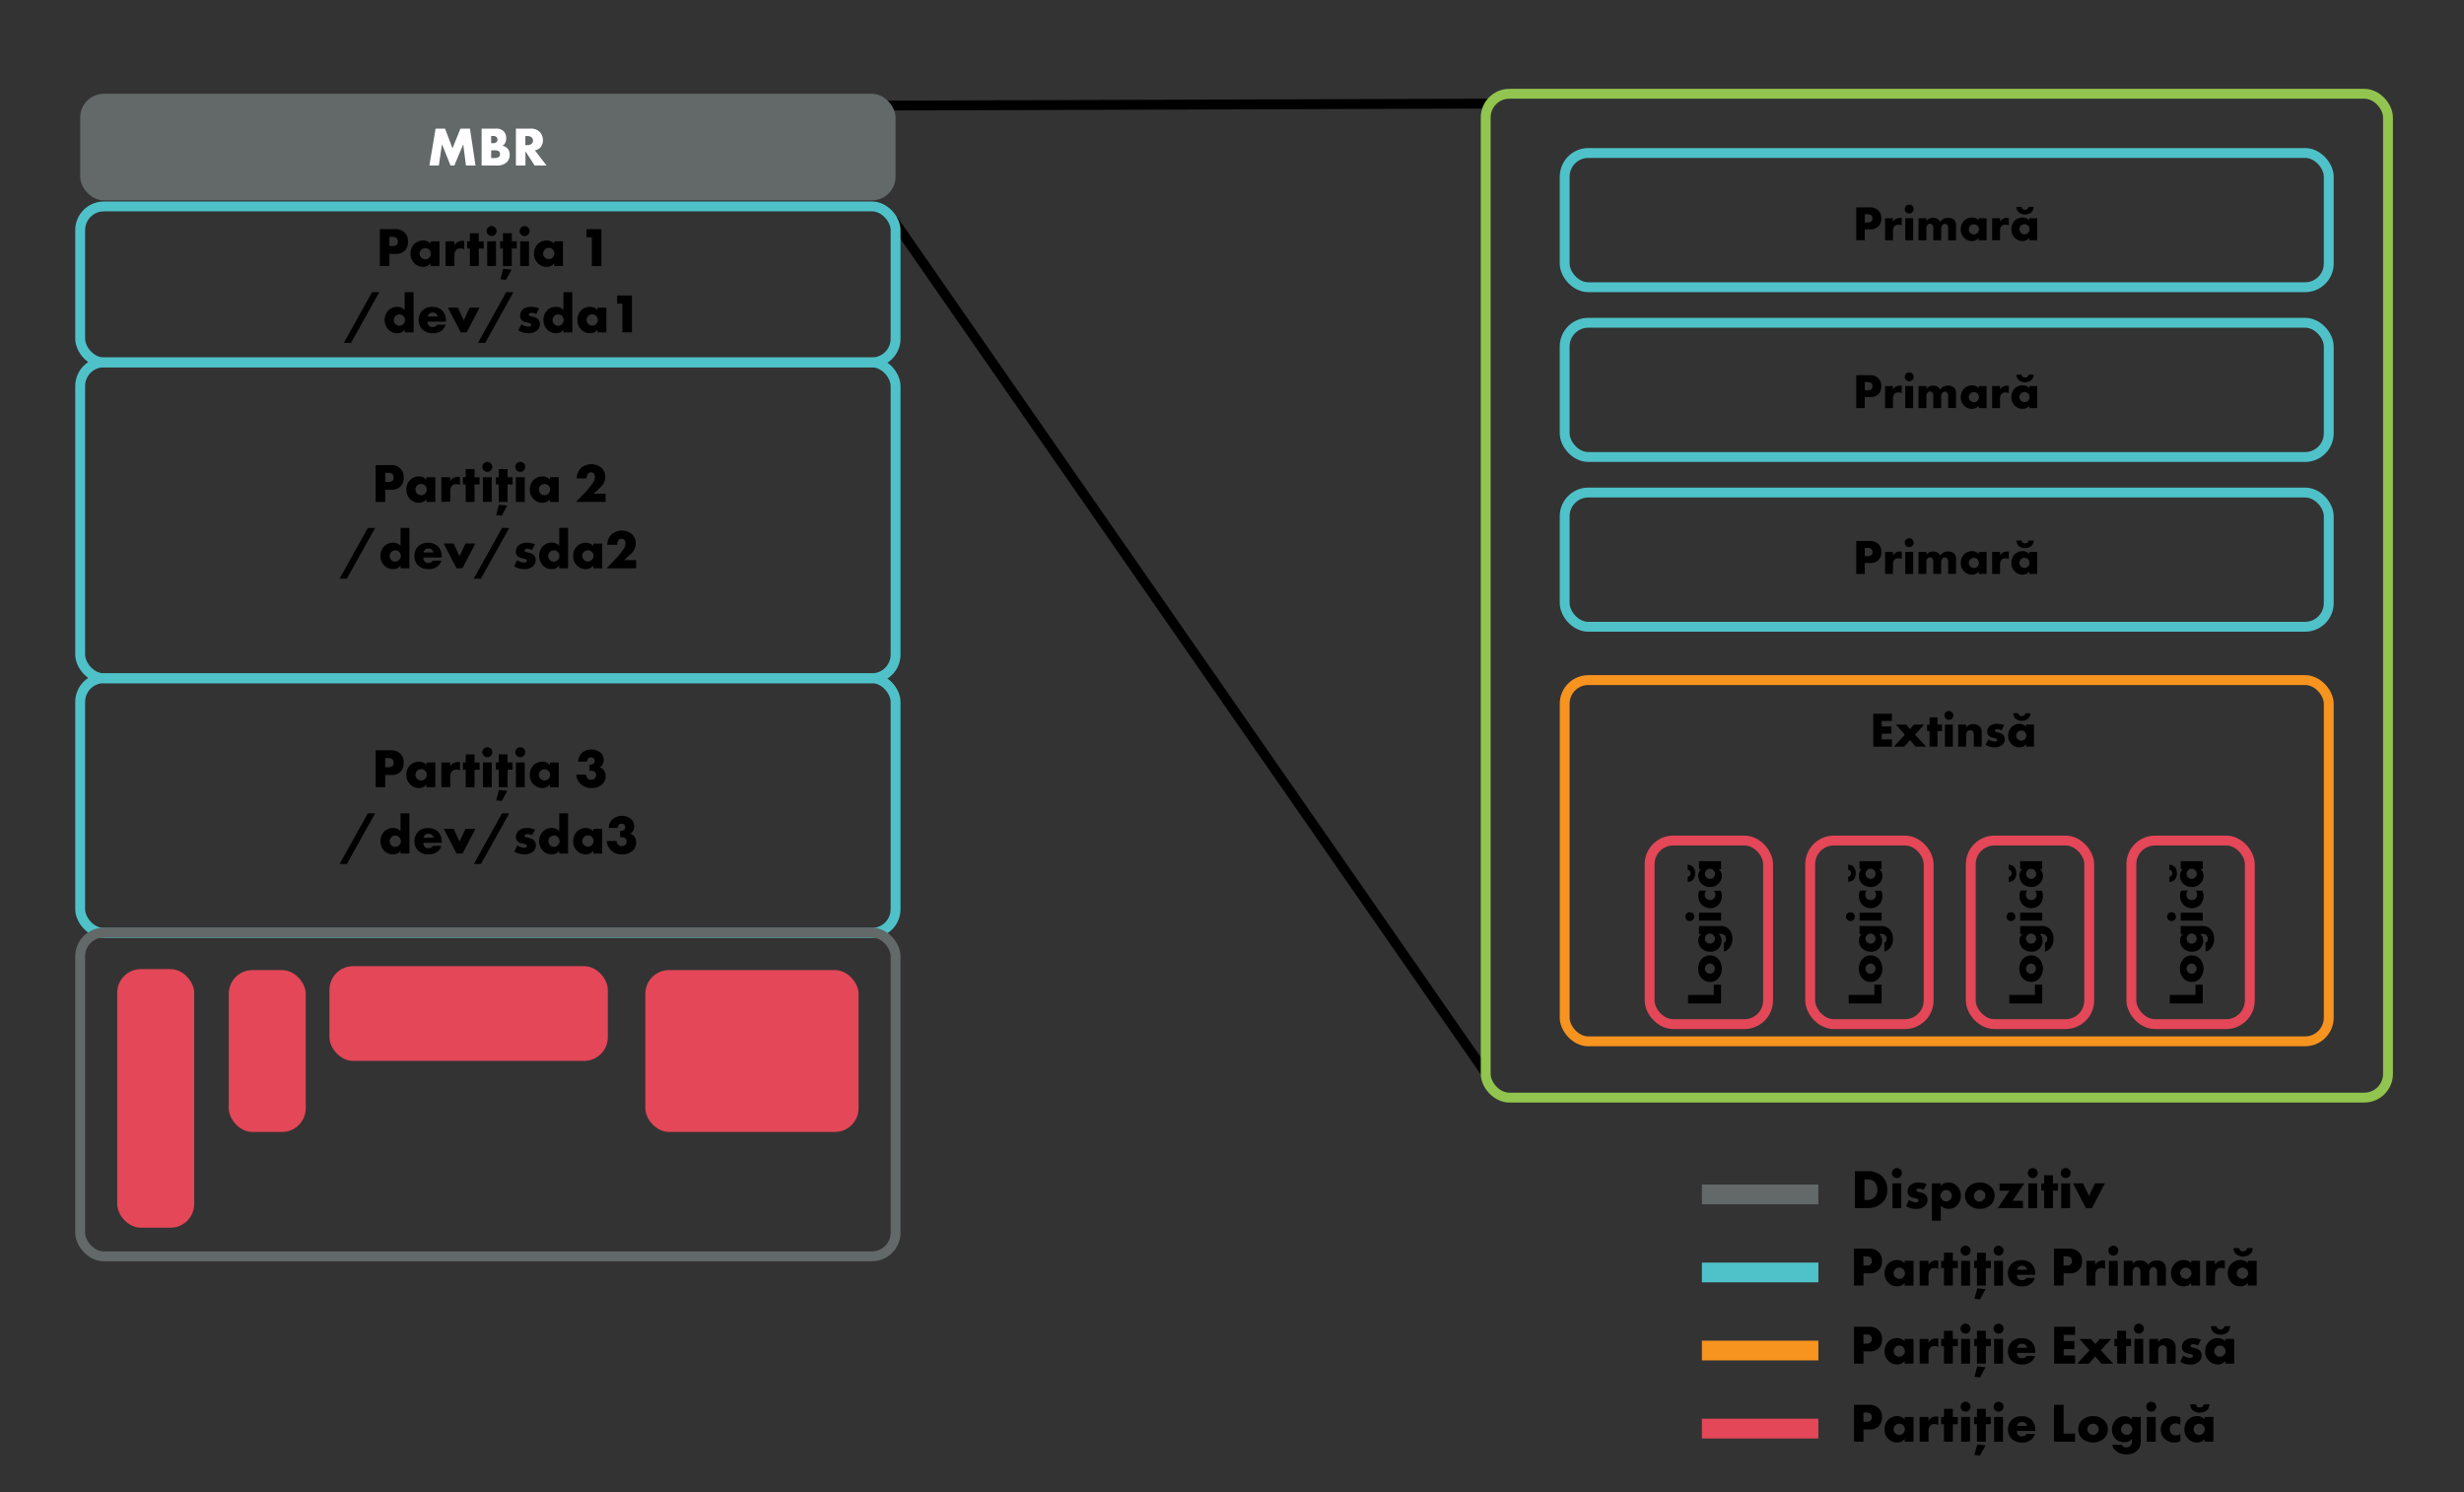 <svg id="Layer_1" data-name="Layer 1" xmlns="http://www.w3.org/2000/svg" viewBox="0 0 1248 756"><rect x="0" y="0" width="1248" height="756" fill="#333333" stroke="none"/><title>Cap 10 -</title><line x1="435" y1="53.5" x2="754.5" y2="52.5" style="fill:none;stroke:#000;stroke-miterlimit:10;stroke-width:5px"/><line x1="452.5" y1="111.5" x2="752.5" y2="543.5" style="fill:none;stroke:#000;stroke-miterlimit:10;stroke-width:5px"/><rect x="40.61" y="183.57" width="413" height="160" rx="12" ry="12" style="fill:none;stroke:#4fc2c9;stroke-miterlimit:10;stroke-width:5px"/><path d="M195.1,248.07v6.18h-4.84V235.58H198a6.44,6.44,0,0,1,4.73,1.68,5.81,5.81,0,0,1,1.73,4.54,6,6,0,0,1-1.65,4.64,6.22,6.22,0,0,1-4.65,1.63Zm0-3.92h1.63a3.18,3.18,0,0,0,2-.59,2.13,2.13,0,0,0,.62-1.71,2.3,2.3,0,0,0-.56-1.68,2.85,2.85,0,0,0-2.08-.67H195.1Z"/><path d="M216,241.74h4.48v12.52H216v-1.37a4.7,4.7,0,0,1-3.89,1.79,6,6,0,0,1-4.51-2,6.34,6.34,0,0,1-1.79-4.59,6.93,6.93,0,0,1,1.93-5,6.48,6.48,0,0,1,4.51-1.76A4.93,4.93,0,0,1,216,243Zm-4.7,4.2a2.81,2.81,0,0,0,0,4.09,3.12,3.12,0,0,0,2,.84,2.88,2.88,0,0,0,2-.87,2.72,2.72,0,0,0,.84-2,2.78,2.78,0,0,0-.87-2.05,2.84,2.84,0,0,0-4,0Z"/><path d="M223.52,241.74H228v2a4.05,4.05,0,0,1,1.77-1.74,4.91,4.91,0,0,1,2.32-.5c.11,0,.31,0,.9,0v4.23a4,4,0,0,0-1.94-.45,2.93,2.93,0,0,0-2,.68,3.77,3.77,0,0,0-1,2.85v5.35h-4.48Z"/><path d="M240.35,245.41v8.85h-4.48v-8.85h-1.43v-3.67h1.43v-4.11h4.48v4.12h2.55v3.66Z"/><path d="M246.82,234a2.52,2.52,0,1,1-2.52,2.52A2.51,2.51,0,0,1,246.82,234Zm2.24,7.73v12.51h-4.48V241.75Z"/><path d="M257.07,245.42v8.84h-4.48v-8.84h-1.42v-3.67h1.43v-4.12h4.48v4.12h2.54v3.67Zm-4.32,10.24,4.2.45-2.85,5.15-2.81-.33Z"/><path d="M263.53,234a2.52,2.52,0,1,1-2.52,2.52A2.51,2.51,0,0,1,263.53,234Zm2.24,7.73v12.52h-4.48V241.75Z"/><path d="M278.51,241.75H283v12.52h-4.48V252.9a4.69,4.69,0,0,1-3.89,1.79,6,6,0,0,1-4.51-2,6.34,6.34,0,0,1-1.79-4.59,7,7,0,0,1,1.93-5,6.48,6.48,0,0,1,4.51-1.76,4.93,4.93,0,0,1,3.75,1.63Zm-4.7,4.2a2.81,2.81,0,0,0,0,4.09,3.15,3.15,0,0,0,2,.84,2.88,2.88,0,0,0,2-.87,2.72,2.72,0,0,0,.84-2,2.76,2.76,0,0,0-.86-2.05,2.89,2.89,0,0,0-2-.81A2.83,2.83,0,0,0,273.81,246Z"/><path d="M306.76,254.27h-15l4.74-5a30.21,30.21,0,0,0,3.83-4.73,5.18,5.18,0,0,0,1-2.91,2.82,2.82,0,0,0-.56-1.79,1.82,1.82,0,0,0-1.37-.56,2,2,0,0,0-1.62.75,4.67,4.67,0,0,0-.68,2.3h-5a7.43,7.43,0,0,1,2.07-5.18,8.06,8.06,0,0,1,10.56-.08,6.2,6.2,0,0,1,1.82,4.59,7.24,7.24,0,0,1-2.77,5.54l-3.14,2.91h6.1Z"/><path d="M186.29,267.44H190l-14.34,25.68H172Z"/><path d="M207.34,287.86h-4.48v-1.38a4.57,4.57,0,0,1-3.78,1.79,6,6,0,0,1-4.39-1.73,6.91,6.91,0,0,1-2-5,6.81,6.81,0,0,1,2.05-4.95,6.37,6.37,0,0,1,4.42-1.68,5,5,0,0,1,3.73,1.62v-9.1h4.48Zm-5.29-4.15a3,3,0,0,0,1-2.13,3.29,3.29,0,0,0-.84-2,2.89,2.89,0,0,0-4,0,3.08,3.08,0,0,0-.86,2.13,2.86,2.86,0,0,0,.86,2,2.82,2.82,0,0,0,2,.84A3,3,0,0,0,202.05,283.71Z"/><path d="M223.7,282.43h-9.33a3.15,3.15,0,0,0,.79,2.1,2.51,2.51,0,0,0,1.84.61,3.62,3.62,0,0,0,1.46-.33,2.06,2.06,0,0,0,.78-.84h4.29a5.65,5.65,0,0,1-1.51,2.57,6.8,6.8,0,0,1-5.1,1.74,7.11,7.11,0,0,1-5.18-1.91,6.55,6.55,0,0,1-1.85-4.73,6.67,6.67,0,0,1,1.88-4.84,7,7,0,0,1,5.12-1.82,6.86,6.86,0,0,1,4.82,1.71,7,7,0,0,1,2,5.26Zm-4.12-2.58a2.89,2.89,0,0,0-.73-1.34,2.6,2.6,0,0,0-1.84-.68,2.38,2.38,0,0,0-1.82.68,2.56,2.56,0,0,0-.68,1.34Z"/><path d="M229.75,275.34l3,6.42,3-6.42h5l-6.53,12.51H231.2l-6.47-12.52Z"/><path d="M254.25,267.45h3.67l-14.35,25.68h-3.63Z"/><path d="M261.94,283.72a6.7,6.7,0,0,0,1.8.93,6,6,0,0,0,1.73.3,1.91,1.91,0,0,0,1.15-.33.71.71,0,0,0,.22-.59.65.65,0,0,0-.22-.56,2.8,2.8,0,0,0-1.18-.45l-1.17-.28a4,4,0,0,1-2.18-1.09,3,3,0,0,1-.82-2.16,4.48,4.48,0,0,1,1.18-3.05,6.31,6.31,0,0,1,4.48-1.51,10.23,10.23,0,0,1,4,.81l-1.51,2.86a6.17,6.17,0,0,0-2.35-.62,2,2,0,0,0-1,.25.68.68,0,0,0-.39.62.73.73,0,0,0,.53.7c.42.17.79.17,1.49.36l.81.23a5.27,5.27,0,0,1,1.85,1,3.57,3.57,0,0,1,.95,2.49,4.22,4.22,0,0,1-1.26,3.11,6.55,6.55,0,0,1-4.62,1.57,9.38,9.38,0,0,1-5-1.46Z"/><path d="M287.73,287.87h-4.48V286.5a4.6,4.6,0,0,1-3.78,1.79,6,6,0,0,1-4.39-1.74,6.91,6.91,0,0,1-2-5,6.82,6.82,0,0,1,2.05-5,6.41,6.41,0,0,1,4.42-1.68,4.93,4.93,0,0,1,3.72,1.63v-9.1h4.48Zm-5.29-4.15a3,3,0,0,0,.95-2.12,3.28,3.28,0,0,0-.84-2,2.87,2.87,0,0,0-4,0,3.11,3.11,0,0,0-.87,2.13,2.83,2.83,0,0,0,.87,2,2.76,2.76,0,0,0,2,.84A3.06,3.06,0,0,0,282.44,283.72Z"/><path d="M300.5,275.36H305v12.51H300.5V286.5a4.67,4.67,0,0,1-3.89,1.79,6,6,0,0,1-4.51-2,6.32,6.32,0,0,1-1.79-4.59,6.92,6.92,0,0,1,1.93-5,6.44,6.44,0,0,1,4.51-1.77,4.93,4.93,0,0,1,3.75,1.63Zm-4.7,4.19a2.92,2.92,0,0,0-.9,2.05,2.87,2.87,0,0,0,.87,2,3.12,3.12,0,0,0,2,.84,2.84,2.84,0,0,0,2-.87,2.7,2.7,0,0,0,.84-2,2.76,2.76,0,0,0-.87-2,2.83,2.83,0,0,0-2-.82A2.88,2.88,0,0,0,295.8,279.55Z"/><path d="M322.23,287.87h-15l4.73-4.95a31.93,31.93,0,0,0,3.84-4.73,5.32,5.32,0,0,0,1-2.92,2.82,2.82,0,0,0-.56-1.79,1.84,1.84,0,0,0-1.38-.56,2,2,0,0,0-1.62.76,4.63,4.63,0,0,0-.67,2.29h-5a7.4,7.4,0,0,1,2.07-5.18,8,8,0,0,1,10.55-.08A6.22,6.22,0,0,1,322,275.3a7.27,7.27,0,0,1-2.77,5.55l-3.14,2.91h6.11Z"/><rect x="40.61" y="343.57" width="413" height="129" rx="12" ry="12" style="fill:none;stroke:#4fc2c9;stroke-miterlimit:10;stroke-width:5px"/><path d="M195.11,392.58v6.18h-4.84V380.09H198a6.4,6.4,0,0,1,4.73,1.68,5.8,5.8,0,0,1,1.73,4.53,6.05,6.05,0,0,1-1.65,4.65,6.21,6.21,0,0,1-4.65,1.63Zm0-3.92h1.63a3.18,3.18,0,0,0,2-.59,2.14,2.14,0,0,0,.62-1.71,2.27,2.27,0,0,0-.56-1.68,2.85,2.85,0,0,0-2.08-.67h-1.65Z"/><path d="M216,386.25h4.48v12.51H216v-1.37a4.66,4.66,0,0,1-3.89,1.79,6,6,0,0,1-4.51-2,6.3,6.3,0,0,1-1.79-4.59,6.92,6.92,0,0,1,1.93-5,6.48,6.48,0,0,1,4.51-1.76,4.93,4.93,0,0,1,3.75,1.62Zm-4.7,4.2a2.79,2.79,0,0,0,0,4.08,3.15,3.15,0,0,0,2,.84,2.86,2.86,0,0,0,2-.86,2.84,2.84,0,0,0,0-4.06,2.81,2.81,0,0,0-4,0Z"/><path d="M223.53,386.25H228v2a4.05,4.05,0,0,1,1.77-1.74,4.91,4.91,0,0,1,2.32-.5l.9.06v4.22a4,4,0,0,0-1.94-.44,2.92,2.92,0,0,0-2,.67,3.79,3.79,0,0,0-1,2.86v5.34h-4.48Z"/><path d="M240.36,389.92v8.84h-4.48v-8.84h-1.43v-3.67h1.43v-4.12h4.48v4.12h2.55v3.67Z"/><path d="M246.83,378.52a2.52,2.52,0,1,1-2.52,2.52A2.51,2.51,0,0,1,246.83,378.52Zm2.24,7.73v12.51h-4.48V386.25Z"/><path d="M257.08,389.92v8.84H252.6v-8.84h-1.43v-3.67h1.43v-4.12h4.48v4.12h2.54v3.67Zm-4.32,10.24,4.2.45-2.85,5.15-2.8-.33Z"/><path d="M263.54,378.52A2.52,2.52,0,1,1,261,381,2.51,2.51,0,0,1,263.54,378.52Zm2.24,7.73v12.51H261.3V386.25Z"/><path d="M278.52,386.25H283v12.51h-4.48v-1.37a4.66,4.66,0,0,1-3.89,1.79,6,6,0,0,1-4.51-2,6.3,6.3,0,0,1-1.79-4.59,7,7,0,0,1,1.93-5,6.48,6.48,0,0,1,4.51-1.76,4.93,4.93,0,0,1,3.75,1.62Zm-4.7,4.2a2.79,2.79,0,0,0,0,4.08,3.15,3.15,0,0,0,2,.84,2.85,2.85,0,0,0,2-.86,2.71,2.71,0,0,0,.84-2,2.74,2.74,0,0,0-.86-2,2.82,2.82,0,0,0-4,0Z"/><path d="M296.81,392.38a2.92,2.92,0,0,0,.75,1.87,2.58,2.58,0,0,0,1.91.73,2.48,2.48,0,0,0,1.9-.81,2.2,2.2,0,0,0,.56-1.54,2.12,2.12,0,0,0-.73-1.65,2.92,2.92,0,0,0-1.79-.53,2.3,2.3,0,0,0-.81.11v-3.28a2.4,2.4,0,0,0,2-.47,1.74,1.74,0,0,0,.61-1.32,2.07,2.07,0,0,0-.5-1.34,2,2,0,0,0-1.37-.51,1.91,1.91,0,0,0-1.35.48,2.34,2.34,0,0,0-.64,1.65h-4.51a6.62,6.62,0,0,1,1.82-4.28,7.48,7.48,0,0,1,9.58-.17,5.08,5.08,0,0,1,1.51,3.61,4.53,4.53,0,0,1-.56,2.3,3.29,3.29,0,0,1-1.43,1.43,4.54,4.54,0,0,1,2.21,1.7,4.68,4.68,0,0,1,.79,2.75,5.62,5.62,0,0,1-1.65,4.08,7.66,7.66,0,0,1-5.58,2,7.53,7.53,0,0,1-5.34-1.93,7.44,7.44,0,0,1-2.33-4.87Z"/><path d="M186.31,412H190l-14.33,25.68H172Z"/><path d="M207.36,432.36h-4.48V431a4.6,4.6,0,0,1-3.78,1.79,6,6,0,0,1-4.39-1.73,6.91,6.91,0,0,1-2-5,6.83,6.83,0,0,1,2-4.95,6.41,6.41,0,0,1,4.43-1.68,4.93,4.93,0,0,1,3.72,1.62V412h4.48Zm-5.29-4.14a3,3,0,0,0,1-2.13,3.23,3.23,0,0,0-.84-2,2.69,2.69,0,0,0-2-.84,2.75,2.75,0,0,0-2,.81,3.06,3.06,0,0,0-.87,2.12,2.8,2.8,0,0,0,.87,2,2.76,2.76,0,0,0,2,.84A3.05,3.05,0,0,0,202.07,428.22Z"/><path d="M223.71,426.93h-9.32a3.17,3.17,0,0,0,.78,2.1,2.52,2.52,0,0,0,1.85.62,3.55,3.55,0,0,0,1.46-.34,2.06,2.06,0,0,0,.78-.84h4.29a5.66,5.66,0,0,1-1.52,2.58,6.81,6.81,0,0,1-5.09,1.73,7.1,7.1,0,0,1-5.18-1.9,6.55,6.55,0,0,1-1.85-4.73,6.67,6.67,0,0,1,1.88-4.85,7,7,0,0,1,5.12-1.82,6.87,6.87,0,0,1,4.82,1.71,7,7,0,0,1,2,5.26Zm-4.11-2.58a3,3,0,0,0-.73-1.34,2.6,2.6,0,0,0-1.85-.67,2.41,2.41,0,0,0-1.82.67,2.51,2.51,0,0,0-.67,1.34Z"/><path d="M229.76,419.85l3,6.41,3.05-6.41h5l-6.52,12.51h-3.05l-6.47-12.51Z"/><path d="M254.26,412h3.67l-14.34,25.68H240Z"/><path d="M262,428.22a6.34,6.34,0,0,0,1.79.92,5.72,5.72,0,0,0,1.74.31,1.85,1.85,0,0,0,1.15-.34.72.72,0,0,0,.22-.58.67.67,0,0,0-.22-.56,2.68,2.68,0,0,0-1.18-.45l-1.17-.28a4,4,0,0,1-2.19-1.09,3.08,3.08,0,0,1-.81-2.16,4.48,4.48,0,0,1,1.18-3.05,6.31,6.31,0,0,1,4.48-1.51,10.32,10.32,0,0,1,4,.81l-1.51,2.85a6.41,6.41,0,0,0-2.35-.61,1.88,1.88,0,0,0-1,.25.68.68,0,0,0-.39.62.74.74,0,0,0,.53.7c.42.16.78.16,1.48.36l.82.22a5.39,5.39,0,0,1,1.84,1,3.54,3.54,0,0,1,1,2.5,4.17,4.17,0,0,1-1.26,3.1,6.51,6.51,0,0,1-4.62,1.57,9.26,9.26,0,0,1-5-1.45Z"/><path d="M287.75,432.36h-4.48V431a4.6,4.6,0,0,1-3.78,1.79,6,6,0,0,1-4.4-1.73,6.91,6.91,0,0,1-2-5,6.79,6.79,0,0,1,2-4.95,6.39,6.39,0,0,1,4.43-1.68,4.94,4.94,0,0,1,3.72,1.62V412h4.48Zm-5.29-4.14a3,3,0,0,0,1-2.13,3.23,3.23,0,0,0-.84-2,2.69,2.69,0,0,0-2-.84,2.74,2.74,0,0,0-2,.81,3,3,0,0,0-.87,2.12,2.8,2.8,0,0,0,.87,2,2.75,2.75,0,0,0,2,.84A3.08,3.08,0,0,0,282.46,428.22Z"/><path d="M300.52,419.85H305v12.51h-4.48V431a4.67,4.67,0,0,1-3.89,1.79,6,6,0,0,1-4.51-2,6.26,6.26,0,0,1-1.79-4.59,6.92,6.92,0,0,1,1.93-5,6.44,6.44,0,0,1,4.51-1.76,5,5,0,0,1,3.75,1.62Zm-4.71,4.2a2.93,2.93,0,0,0-.89,2,2.87,2.87,0,0,0,.87,2,3.12,3.12,0,0,0,2,.84,2.87,2.87,0,0,0,2-.86,2.84,2.84,0,0,0,0-4.06,2.85,2.85,0,0,0-4,0Z"/><path d="M312.28,426a2.92,2.92,0,0,0,.75,1.87,2.58,2.58,0,0,0,1.91.73,2.48,2.48,0,0,0,1.9-.81,2.2,2.2,0,0,0,.56-1.54,2.12,2.12,0,0,0-.73-1.65,2.92,2.92,0,0,0-1.79-.53,2.56,2.56,0,0,0-.81.11v-3.28a2.4,2.4,0,0,0,2-.47,1.76,1.76,0,0,0,.61-1.32,2.07,2.07,0,0,0-.5-1.34,2,2,0,0,0-1.37-.51,1.91,1.91,0,0,0-1.35.48,2.34,2.34,0,0,0-.64,1.65H308.3a6.62,6.62,0,0,1,1.82-4.28,7.48,7.48,0,0,1,9.58-.17,5.08,5.08,0,0,1,1.51,3.61,4.53,4.53,0,0,1-.56,2.3,3.22,3.22,0,0,1-1.43,1.42,4.55,4.55,0,0,1,2.21,1.71,4.68,4.68,0,0,1,.79,2.75,5.62,5.62,0,0,1-1.65,4.08,7.66,7.66,0,0,1-5.58,2,7.53,7.53,0,0,1-5.34-1.93,7.44,7.44,0,0,1-2.33-4.87Z"/><rect x="40.61" y="47.5" width="413" height="54" rx="12" ry="12" style="fill:#636868"/><path d="M217.47,83.84l3.16-18.68h4.79l3.78,10,4-10h4.84l2.8,18.68H236l-1.38-10.75-4.5,10.75h-1.94l-4.31-10.75-1.59,10.75Z" style="fill:#fff"/><path d="M243.93,83.84V65.16h7.22a5.24,5.24,0,0,1,4.09,1.46,5,5,0,0,1,1.15,3.5,4.83,4.83,0,0,1-.53,2.29,2.94,2.94,0,0,1-1.51,1.46A4.58,4.58,0,0,1,256.89,75a4.68,4.68,0,0,1,1.26,3.42,5.05,5.05,0,0,1-1.37,3.66,7,7,0,0,1-5.07,1.77Zm4.84-11.31h.9a2.59,2.59,0,0,0,1.85-.59,1.8,1.8,0,0,0,.45-1.23,1.9,1.9,0,0,0-.45-1.26,2.57,2.57,0,0,0-1.85-.56h-.9Zm0,7.53h1.1c1.34,0,2.46-.14,3-.76a1.77,1.77,0,0,0,.39-1.2,1.91,1.91,0,0,0-.47-1.35c-.59-.58-1.79-.61-3-.61h-1Z" style="fill:#fff"/><path d="M268.79,65.16a6.07,6.07,0,0,1,4.57,1.65A6.18,6.18,0,0,1,275,71a5.42,5.42,0,0,1-1.48,3.9,5.16,5.16,0,0,1-2.58,1.28l5.86,7.65h-6l-4.65-7.17v7.17h-4.85V65.16Zm-2.71,8.37H267a3.61,3.61,0,0,0,2.35-.75,2.31,2.31,0,0,0,.62-1.57,2.2,2.2,0,0,0-.64-1.57,3.29,3.29,0,0,0-2.33-.73h-.92Z" style="fill:#fff"/><rect x="40.61" y="104.57" width="413" height="79" rx="12" ry="12" style="fill:none;stroke:#4fc2c9;stroke-miterlimit:10;stroke-width:5px"/><path d="M197.25,128.57v6.19h-4.84V116.09h7.73a6.4,6.4,0,0,1,4.73,1.68,5.76,5.76,0,0,1,1.74,4.53A6.06,6.06,0,0,1,205,127a6.19,6.19,0,0,1-4.64,1.62Zm0-3.92h1.63a3.16,3.16,0,0,0,2-.58,2.14,2.14,0,0,0,.62-1.71,2.27,2.27,0,0,0-.56-1.68,2.84,2.84,0,0,0-2.07-.67h-1.66Z"/><path d="M218.11,122.25h4.48v12.51h-4.48v-1.37a4.66,4.66,0,0,1-3.89,1.79,6,6,0,0,1-4.51-2,6.3,6.3,0,0,1-1.79-4.59,7,7,0,0,1,1.93-5,6.48,6.48,0,0,1,4.51-1.76,4.93,4.93,0,0,1,3.75,1.62Zm-4.7,4.2a2.79,2.79,0,0,0,0,4.08,3.15,3.15,0,0,0,2,.84,2.85,2.85,0,0,0,2-.86,2.71,2.71,0,0,0,.84-2,2.74,2.74,0,0,0-.86-2,2.82,2.82,0,0,0-4,0Z"/><path d="M225.67,122.25h4.48v2a4.1,4.1,0,0,1,1.77-1.74,4.91,4.91,0,0,1,2.32-.5l.9.06v4.22a4,4,0,0,0-1.93-.44,2.94,2.94,0,0,0-2.05.67,3.78,3.78,0,0,0-1,2.85v5.35h-4.48Z"/><path d="M242.5,125.91v8.85H238v-8.85h-1.43v-3.66H238v-4.12h4.48v4.12h2.55v3.66Z"/><path d="M249,114.52a2.52,2.52,0,1,1-2.52,2.52A2.51,2.51,0,0,1,249,114.52Zm2.24,7.73v12.51h-4.48V122.25Z"/><path d="M259.22,125.91v8.85h-4.48v-8.85h-1.43v-3.66h1.43v-4.12h4.48v4.12h2.55v3.66Zm-4.31,10.25,4.2.45-2.86,5.15-2.8-.33Z"/><path d="M265.69,114.52a2.52,2.52,0,1,1-2.52,2.52A2.51,2.51,0,0,1,265.69,114.52Zm2.24,7.73v12.51h-4.48V122.25Z"/><path d="M280.67,122.25h4.48v12.51h-4.48v-1.37a4.68,4.68,0,0,1-3.9,1.79,6,6,0,0,1-4.5-2,6.27,6.27,0,0,1-1.8-4.59,6.92,6.92,0,0,1,1.94-5,6.43,6.43,0,0,1,4.5-1.76,5,5,0,0,1,3.76,1.62Zm-4.71,4.2a2.93,2.93,0,0,0-.89,2,2.86,2.86,0,0,0,.86,2,3.15,3.15,0,0,0,2,.84,2.87,2.87,0,0,0,2-.86,2.84,2.84,0,0,0,0-4.06,2.82,2.82,0,0,0-4,0Z"/><path d="M299.76,120.2H297.1v-4.11h7.51v18.67h-4.85Z"/><path d="M188.45,148h3.67l-14.34,25.68h-3.64Z"/><path d="M209.5,168.36H205V167a4.6,4.6,0,0,1-3.78,1.79,6,6,0,0,1-4.39-1.73,6.93,6.93,0,0,1-2-5,6.81,6.81,0,0,1,2-4.95,6.37,6.37,0,0,1,4.42-1.68,4.93,4.93,0,0,1,3.72,1.62V148h4.48Zm-5.29-4.14a3,3,0,0,0,.95-2.13,3.28,3.28,0,0,0-.84-2,2.86,2.86,0,0,0-4,0,3.06,3.06,0,0,0-.87,2.12,2.92,2.92,0,0,0,2.86,2.8A3,3,0,0,0,204.21,164.22Z"/><path d="M225.86,162.93h-9.33a3.13,3.13,0,0,0,.79,2.1,2.51,2.51,0,0,0,1.84.62,3.52,3.52,0,0,0,1.46-.34,2.06,2.06,0,0,0,.78-.84h4.29a5.72,5.72,0,0,1-1.51,2.58,6.84,6.84,0,0,1-5.1,1.73,7.1,7.1,0,0,1-5.18-1.9,6.55,6.55,0,0,1-1.85-4.73,6.72,6.72,0,0,1,1.88-4.85,7,7,0,0,1,5.12-1.82,6.87,6.87,0,0,1,4.82,1.71,7,7,0,0,1,2,5.26Zm-4.12-2.58A3,3,0,0,0,221,159a2.6,2.6,0,0,0-1.85-.67,2.41,2.41,0,0,0-1.82.67,2.66,2.66,0,0,0-.67,1.34Z"/><path d="M231.9,155.85l3,6.41,3-6.41h5l-6.53,12.51h-3l-6.47-12.51Z"/><path d="M256.4,148h3.67l-14.33,25.68H242.1Z"/><path d="M264.1,164.22a6.39,6.39,0,0,0,1.8.92,5.71,5.71,0,0,0,1.73.31,1.85,1.85,0,0,0,1.15-.34.68.68,0,0,0,.22-.58.64.64,0,0,0-.22-.56,2.68,2.68,0,0,0-1.18-.45l-1.17-.28a4,4,0,0,1-2.19-1.09,3.08,3.08,0,0,1-.81-2.16,4.48,4.48,0,0,1,1.18-3.05,6.31,6.31,0,0,1,4.48-1.51,10.28,10.28,0,0,1,4,.81l-1.51,2.85a6.22,6.22,0,0,0-2.35-.61,1.88,1.88,0,0,0-1,.25.68.68,0,0,0-.39.62.73.73,0,0,0,.53.7c.42.16.79.16,1.49.36l.81.22a5.44,5.44,0,0,1,1.85,1,3.58,3.58,0,0,1,.95,2.5,4.17,4.17,0,0,1-1.26,3.1,6.51,6.51,0,0,1-4.62,1.57,9.26,9.26,0,0,1-5-1.45Z"/><path d="M289.89,168.36h-4.48V167a4.6,4.6,0,0,1-3.78,1.79,6,6,0,0,1-4.39-1.73,6.93,6.93,0,0,1-2-5,6.84,6.84,0,0,1,2-4.95,6.41,6.41,0,0,1,4.43-1.68,4.93,4.93,0,0,1,3.72,1.62V148h4.48Zm-5.29-4.14a3,3,0,0,0,.95-2.13,3.28,3.28,0,0,0-.84-2,2.86,2.86,0,0,0-4,0,3.06,3.06,0,0,0-.87,2.12,2.8,2.8,0,0,0,.87,2,2.76,2.76,0,0,0,2,.84A3.05,3.05,0,0,0,284.6,164.22Z"/><path d="M302.66,155.85h4.48v12.51h-4.48V167a4.67,4.67,0,0,1-3.89,1.79,6,6,0,0,1-4.51-2,6.3,6.3,0,0,1-1.79-4.59,6.92,6.92,0,0,1,1.93-5,6.46,6.46,0,0,1,4.51-1.76,5,5,0,0,1,3.75,1.62Zm-4.7,4.2a2.79,2.79,0,0,0,0,4.08,3.12,3.12,0,0,0,2,.84,2.87,2.87,0,0,0,2-.86,2.84,2.84,0,0,0,0-4.06,2.81,2.81,0,0,0-4,0Z"/><path d="M315.23,153.8h-2.66v-4.11h7.51v18.67h-4.85Z"/><rect x="40.61" y="472.41" width="413" height="164" rx="12" ry="12" style="fill:none;stroke:#636868;stroke-miterlimit:10;stroke-width:5px"/><rect x="59.36" y="490.91" width="39" height="131" rx="12" ry="12" style="fill:#e34758"/><rect x="115.86" y="491.41" width="39" height="82" rx="12" ry="12" style="fill:#e34758"/><rect x="326.86" y="491.41" width="108" height="82" rx="12" ry="12" style="fill:#e34758"/><rect x="166.86" y="489.41" width="141" height="48" rx="12" ry="12" style="fill:#e34758"/><rect x="752.5" y="47.5" width="457" height="508.5" rx="12" ry="12" style="fill:none;stroke:#91c54f;stroke-miterlimit:10;stroke-width:5px"/><rect x="792.5" y="77.5" width="387" height="68" rx="12" ry="12" style="fill:none;stroke:#4fc2c9;stroke-miterlimit:10;stroke-width:5px"/><rect x="792.5" y="163.5" width="387" height="68" rx="12" ry="12" style="fill:none;stroke:#4fc2c9;stroke-miterlimit:10;stroke-width:5px"/><rect x="792.5" y="249.5" width="387" height="68" rx="12" ry="12" style="fill:none;stroke:#4fc2c9;stroke-miterlimit:10;stroke-width:5px"/><rect x="792.5" y="344.5" width="387" height="183" rx="12" ry="12" style="fill:none;stroke:#f7931f;stroke-miterlimit:10;stroke-width:5px"/><line x1="862" y1="605.04" x2="921" y2="605.04" style="fill:none;stroke:#636868;stroke-miterlimit:10;stroke-width:10px"/><path d="M939.49,612V593.28h6.36a10.42,10.42,0,0,1,7.42,2.57,9.13,9.13,0,0,1,2.6,6.81,8.59,8.59,0,0,1-2.43,6.46,10.14,10.14,0,0,1-7.17,2.83Zm4.85-4.11h1a5.61,5.61,0,0,0,4.09-1.35,5.1,5.1,0,0,0,1.42-3.83,5.6,5.6,0,0,0-1.45-4.09,5.43,5.43,0,0,0-3.87-1.18h-1.17Z"/><path d="M960.77,591.71a2.52,2.52,0,1,1-2.52,2.52A2.51,2.51,0,0,1,960.77,591.71Zm2.24,7.73V612h-4.48V599.44Z"/><path d="M966.88,607.81a6.21,6.21,0,0,0,1.79.92,5.72,5.72,0,0,0,1.74.31,1.84,1.84,0,0,0,1.14-.34.69.69,0,0,0,.23-.58.65.65,0,0,0-.23-.56,2.63,2.63,0,0,0-1.17-.45l-1.18-.28a4.08,4.08,0,0,1-2.18-1.09,3,3,0,0,1-.81-2.16,4.47,4.47,0,0,1,1.17-3.05,6.31,6.31,0,0,1,4.48-1.51,10.34,10.34,0,0,1,4,.81l-1.52,2.85a6.17,6.17,0,0,0-2.35-.61,1.85,1.85,0,0,0-1,.25.67.67,0,0,0-.4.62.75.75,0,0,0,.54.7c.42.16.78.16,1.48.36l.81.22a5.34,5.34,0,0,1,1.85,1,3.53,3.53,0,0,1,1,2.5,4.14,4.14,0,0,1-1.26,3.1,6.48,6.48,0,0,1-4.62,1.57,9.28,9.28,0,0,1-5-1.45Z"/><path d="M983,618.36H978.5V599.44H983v1.37a4.67,4.67,0,0,1,3.83-1.79,6.22,6.22,0,0,1,4.46,1.82,7.11,7.11,0,0,1-.12,9.8,6,6,0,0,1-4.28,1.73,5.34,5.34,0,0,1-3.89-1.62Zm.73-14.7a3.07,3.07,0,0,0-.87,2.08,3,3,0,0,0,.87,2,2.82,2.82,0,0,0,2,.84,2.66,2.66,0,0,0,2-.84,2.93,2.93,0,0,0,.87-2,3.07,3.07,0,0,0-.87-2.08,2.7,2.7,0,0,0-2-.84A2.86,2.86,0,0,0,983.71,603.66Z"/><path d="M1008.35,610.3a8.58,8.58,0,0,1-11.18,0,6.46,6.46,0,0,1,0-9.21,7.83,7.83,0,0,1,5.58-2.07,7.92,7.92,0,0,1,5.6,2.07,6.46,6.46,0,0,1,0,9.21Zm-7.59-6.66a2.84,2.84,0,1,0,4,4,2.76,2.76,0,0,0,.87-2,2.88,2.88,0,0,0-2.86-2.86A3.08,3.08,0,0,0,1000.76,603.64Z"/><path d="M1019.38,608.28h5.23V612h-12.74l5.91-8.85h-5v-3.66h12.49Z"/><path d="M1029.57,591.71a2.52,2.52,0,1,1-2.52,2.52A2.51,2.51,0,0,1,1029.57,591.71Zm2.24,7.73V612h-4.48V599.44Z"/><path d="M1039.82,603.1V612h-4.48V603.1h-1.43v-3.66h1.43v-4.12h4.48v4.12h2.55v3.66Z"/><path d="M1046.29,591.71a2.52,2.52,0,1,1-2.53,2.52A2.51,2.51,0,0,1,1046.29,591.71Zm2.23,7.73V612H1044V599.44Z"/><path d="M1055.05,599.44l3,6.41,3.06-6.41h5L1059.56,612h-3.06L1050,599.44Z"/><line x1="862" y1="644.58" x2="921" y2="644.58" style="fill:none;stroke:#4fc2c9;stroke-miterlimit:10;stroke-width:10px"/><path d="M943.84,645v6.19H939V632.53h7.73a6.42,6.42,0,0,1,4.73,1.68,5.78,5.78,0,0,1,1.74,4.54,6.1,6.1,0,0,1-1.65,4.65,6.25,6.25,0,0,1-4.65,1.62Zm0-3.92h1.62a3.19,3.19,0,0,0,2-.59,2.16,2.16,0,0,0,.61-1.71,2.25,2.25,0,0,0-.56-1.68,2.83,2.83,0,0,0-2.07-.67h-1.65Z"/><path d="M964.7,638.69h4.48v12.52H964.7v-1.38a4.68,4.68,0,0,1-3.89,1.8,6,6,0,0,1-4.51-2,6.3,6.3,0,0,1-1.79-4.59,6.93,6.93,0,0,1,1.93-5,6.44,6.44,0,0,1,4.51-1.76,5,5,0,0,1,3.75,1.63Zm-4.7,4.2a2.81,2.81,0,0,0,0,4.09,3.12,3.12,0,0,0,2,.84,2.88,2.88,0,0,0,2-.87,2.73,2.73,0,0,0,.84-2,2.77,2.77,0,0,0-.87-2,2.84,2.84,0,0,0-4,0Z"/><path d="M972.26,638.69h4.48v2A4,4,0,0,1,978.5,639a4.84,4.84,0,0,1,2.33-.51l.89.06v4.23a4,4,0,0,0-1.93-.45,2.91,2.91,0,0,0-2,.67,3.76,3.76,0,0,0-1,2.86v5.35h-4.48Z"/><path d="M989.09,642.36v8.85h-4.48v-8.85h-1.43v-3.67h1.43v-4.12h4.48v4.12h2.54v3.67Z"/><path d="M995.55,631a2.52,2.52,0,1,1-2.52,2.52A2.51,2.51,0,0,1,995.55,631Zm2.24,7.73v12.52h-4.48V638.69Z"/><path d="M1005.8,642.36v8.85h-4.48v-8.85h-1.43v-3.67h1.43v-4.12h4.48v4.12h2.55v3.67Zm-4.31,10.25,4.2.44-2.86,5.16-2.8-.34Z"/><path d="M1012.27,631a2.52,2.52,0,1,1-2.52,2.52A2.51,2.51,0,0,1,1012.27,631Zm2.24,7.73v12.52H1010V638.69Z"/><path d="M1030.83,645.78h-9.32a3.14,3.14,0,0,0,.78,2.09,2.52,2.52,0,0,0,1.85.62,3.55,3.55,0,0,0,1.46-.34,2,2,0,0,0,.78-.83h4.29a5.69,5.69,0,0,1-1.52,2.57,6.77,6.77,0,0,1-5.09,1.74,7.11,7.11,0,0,1-5.18-1.91A6.55,6.55,0,0,1,1017,645a6.63,6.63,0,0,1,1.88-4.84,7,7,0,0,1,5.12-1.82,6.86,6.86,0,0,1,4.82,1.7,7,7,0,0,1,2,5.27Zm-4.11-2.58a2.89,2.89,0,0,0-.73-1.34,2.62,2.62,0,0,0-1.85-.68,2.41,2.41,0,0,0-1.82.68,2.48,2.48,0,0,0-.67,1.34Z"/><path d="M1045.2,645v6.19h-4.85V632.53h7.73a6.42,6.42,0,0,1,4.73,1.68,5.78,5.78,0,0,1,1.74,4.54,6.1,6.1,0,0,1-1.65,4.65,6.25,6.25,0,0,1-4.65,1.62Zm0-3.92h1.62a3.19,3.19,0,0,0,2-.59,2.16,2.16,0,0,0,.61-1.71,2.25,2.25,0,0,0-.56-1.68,2.83,2.83,0,0,0-2.07-.67h-1.65Z"/><path d="M1056.71,638.69h4.48v2A4,4,0,0,1,1063,639a4.8,4.8,0,0,1,2.32-.51l.9.06v4.23a4,4,0,0,0-1.93-.45,2.94,2.94,0,0,0-2,.67,3.79,3.79,0,0,0-1,2.86v5.35h-4.48Z"/><path d="M1070.4,631a2.52,2.52,0,1,1-2.52,2.52A2.51,2.51,0,0,1,1070.4,631Zm2.24,7.73v12.52h-4.48V638.69Z"/><path d="M1075.69,638.69h4.48v1.51a4.79,4.79,0,0,1,3.75-1.73,5,5,0,0,1,2.41.56,3.9,3.9,0,0,1,1.74,1.79,4.36,4.36,0,0,1,1.7-1.74,5.14,5.14,0,0,1,2.61-.61,5,5,0,0,1,3.47,1.14,4.62,4.62,0,0,1,1.18,3.45v8.15h-4.48V645c0-1.32-.14-2.21-.65-2.69a1.65,1.65,0,0,0-1.17-.42,1.82,1.82,0,0,0-1.32.5,3.19,3.19,0,0,0-.81,2.38v6.42h-4.48V645a4,4,0,0,0-.59-2.69,1.73,1.73,0,0,0-1.34-.5,1.58,1.58,0,0,0-1.24.45,3.7,3.7,0,0,0-.78,2.74v6.19h-4.48Z"/><path d="M1109.82,638.69h4.48v12.52h-4.48v-1.38a4.67,4.67,0,0,1-3.89,1.8,6,6,0,0,1-4.51-2,6.34,6.34,0,0,1-1.79-4.59,6.93,6.93,0,0,1,1.93-5,6.48,6.48,0,0,1,4.51-1.76,4.93,4.93,0,0,1,3.75,1.63Zm-4.7,4.2a2.81,2.81,0,0,0,0,4.09,3.15,3.15,0,0,0,2,.84,2.88,2.88,0,0,0,2-.87,2.73,2.73,0,0,0,.84-2,2.77,2.77,0,0,0-.87-2,2.84,2.84,0,0,0-4,0Z"/><path d="M1117.38,638.69h4.48v2a4,4,0,0,1,1.77-1.74,4.8,4.8,0,0,1,2.32-.51l.9.06v4.23a4,4,0,0,0-1.94-.45,2.92,2.92,0,0,0-2,.67,3.8,3.8,0,0,0-1,2.86v5.35h-4.48Z"/><path d="M1138.52,638.69H1143v12.52h-4.48v-1.38a4.67,4.67,0,0,1-3.89,1.8,6,6,0,0,1-4.51-2,6.34,6.34,0,0,1-1.79-4.59,6.93,6.93,0,0,1,1.93-5,6.48,6.48,0,0,1,4.51-1.76,4.93,4.93,0,0,1,3.75,1.63Zm2.47-6.44a4.38,4.38,0,0,1-1.24,3,5.89,5.89,0,0,1-7.28,0,4.44,4.44,0,0,1-1.23-3h2.89a1.9,1.9,0,0,0,.56,1.15,2.28,2.28,0,0,0,2.85,0,1.9,1.9,0,0,0,.56-1.15Zm-7.17,10.64a2.81,2.81,0,0,0,0,4.09,3.15,3.15,0,0,0,2,.84,2.88,2.88,0,0,0,2-.87,2.73,2.73,0,0,0,.84-2,2.77,2.77,0,0,0-.87-2,2.84,2.84,0,0,0-4,0Z"/><line x1="862" y1="684.13" x2="921" y2="684.13" style="fill:none;stroke:#f7931f;stroke-miterlimit:10;stroke-width:10px"/><path d="M943.84,684.57v6.19H939V672.08h7.73a6.42,6.42,0,0,1,4.73,1.68,5.78,5.78,0,0,1,1.74,4.54,6.07,6.07,0,0,1-1.65,4.64,6.22,6.22,0,0,1-4.65,1.63Zm0-3.92h1.62a3.19,3.19,0,0,0,2-.59,2.16,2.16,0,0,0,.61-1.71,2.25,2.25,0,0,0-.56-1.68,2.83,2.83,0,0,0-2.07-.67h-1.65Z"/><path d="M964.7,678.24h4.48v12.52H964.7v-1.38a4.68,4.68,0,0,1-3.89,1.8,6,6,0,0,1-4.51-2,6.3,6.3,0,0,1-1.79-4.59,6.93,6.93,0,0,1,1.93-5,6.44,6.44,0,0,1,4.51-1.76,5,5,0,0,1,3.75,1.62Zm-4.71,4.2a3,3,0,0,0-.89,2,2.9,2.9,0,0,0,.87,2,3.12,3.12,0,0,0,2,.84,2.88,2.88,0,0,0,2-.87,2.73,2.73,0,0,0,.84-2,2.77,2.77,0,0,0-.87-2,2.85,2.85,0,0,0-4,0Z"/><path d="M972.26,678.24h4.48v2a4,4,0,0,1,1.76-1.73,4.84,4.84,0,0,1,2.33-.51l.89.06v4.23a4,4,0,0,0-1.93-.45,2.91,2.91,0,0,0-2,.67,3.76,3.76,0,0,0-1,2.86v5.35h-4.48Z"/><path d="M989.09,681.91v8.85h-4.48v-8.85h-1.43v-3.67h1.43v-4.12h4.48v4.12h2.54v3.67Z"/><path d="M995.55,670.51A2.52,2.52,0,1,1,993,673,2.51,2.51,0,0,1,995.55,670.51Zm2.24,7.73v12.52h-4.48V678.24Z"/><path d="M1005.8,681.91v8.85h-4.48v-8.85h-1.43v-3.67h1.43v-4.12h4.48v4.12h2.55v3.67Zm-4.31,10.25,4.2.44-2.86,5.16-2.8-.34Z"/><path d="M1012.27,670.51a2.52,2.52,0,1,1-2.52,2.52A2.51,2.51,0,0,1,1012.27,670.51Zm2.24,7.73v12.52H1010V678.24Z"/><path d="M1030.83,685.32h-9.32a3.15,3.15,0,0,0,.78,2.1,2.52,2.52,0,0,0,1.85.62,3.55,3.55,0,0,0,1.46-.34,1.94,1.94,0,0,0,.78-.84h4.29a5.66,5.66,0,0,1-1.52,2.58,6.77,6.77,0,0,1-5.09,1.74,7.11,7.11,0,0,1-5.18-1.91,6.55,6.55,0,0,1-1.85-4.73,6.63,6.63,0,0,1,1.88-4.84,7,7,0,0,1,5.12-1.82,6.86,6.86,0,0,1,4.82,1.7,7,7,0,0,1,2,5.27Zm-4.11-2.57a3,3,0,0,0-.73-1.35,2.65,2.65,0,0,0-1.85-.67,2.44,2.44,0,0,0-1.82.67,2.54,2.54,0,0,0-.67,1.35Z"/><path d="M1051,676.2h-5.76v3.1h5.46v4.12h-5.46v3.22H1051v4.12h-10.61V672.08H1051Z"/><path d="M1058.33,684l-5.07-5.71h5.82l2.16,2.58,2.21-2.58h5.8l-5.18,5.71,6.27,6.81h-5.93l-3.2-3.73-3.19,3.73h-5.94Z"/><path d="M1076.84,681.91v8.85h-4.48v-8.85h-1.43v-3.67h1.43v-4.12h4.48v4.12h2.54v3.67Z"/><path d="M1083.3,670.51a2.52,2.52,0,1,1-2.52,2.52A2.51,2.51,0,0,1,1083.3,670.51Zm2.24,7.73v12.52h-4.48V678.24Z"/><path d="M1088.6,678.24h4.48v1.57a4.7,4.7,0,0,1,4-1.85,5.09,5.09,0,0,1,3.7,1.34,4.33,4.33,0,0,1,1.17,3.5v8h-4.48v-6.33a3.6,3.6,0,0,0-.56-2.44,1.86,1.86,0,0,0-1.42-.53,2.47,2.47,0,0,0-1.66.59,2.91,2.91,0,0,0-.72,2v6.72h-4.48Z"/><path d="M1105.79,686.61a6.5,6.5,0,0,0,1.79.93,6,6,0,0,0,1.74.3,1.9,1.9,0,0,0,1.14-.33.72.72,0,0,0,.23-.59.66.66,0,0,0-.23-.56,2.76,2.76,0,0,0-1.17-.45l-1.18-.28a4,4,0,0,1-2.18-1.09,3,3,0,0,1-.81-2.16,4.47,4.47,0,0,1,1.17-3,6.31,6.31,0,0,1,4.48-1.51,10.34,10.34,0,0,1,4,.81l-1.52,2.86a6.17,6.17,0,0,0-2.35-.62,1.94,1.94,0,0,0-1,.25.67.67,0,0,0-.4.62.74.74,0,0,0,.54.7c.42.17.78.17,1.48.36l.81.23a5.18,5.18,0,0,1,1.85,1,3.53,3.53,0,0,1,.95,2.49,4.18,4.18,0,0,1-1.26,3.11,6.53,6.53,0,0,1-4.62,1.57,9.22,9.22,0,0,1-5-1.46Z"/><path d="M1127.1,678.24h4.48v12.52h-4.48v-1.38a4.69,4.69,0,0,1-3.9,1.8,6,6,0,0,1-4.5-2,6.3,6.3,0,0,1-1.8-4.59,6.93,6.93,0,0,1,1.94-5,6.43,6.43,0,0,1,4.5-1.76,5,5,0,0,1,3.76,1.62Zm2.46-6.44a4.44,4.44,0,0,1-1.23,3.05,5.89,5.89,0,0,1-7.28,0,4.39,4.39,0,0,1-1.23-3.05h2.88a2,2,0,0,0,.56,1.15,2.29,2.29,0,0,0,2.86,0,2,2,0,0,0,.56-1.15Zm-7.17,10.64a3,3,0,0,0-.89,2,2.89,2.89,0,0,0,.86,2,3.15,3.15,0,0,0,2,.84,2.88,2.88,0,0,0,2-.87,2.73,2.73,0,0,0,.84-2,2.77,2.77,0,0,0-.87-2,2.89,2.89,0,0,0-2-.81A2.85,2.85,0,0,0,1122.39,682.44Z"/><line x1="862" y1="723.68" x2="921" y2="723.68" style="fill:none;stroke:#e34758;stroke-miterlimit:10;stroke-width:10px"/><path d="M943.84,724.12v6.18H939V711.63h7.73a6.42,6.42,0,0,1,4.73,1.68,5.78,5.78,0,0,1,1.74,4.53,6.09,6.09,0,0,1-1.65,4.65,6.22,6.22,0,0,1-4.65,1.63Zm0-3.92h1.62a3.19,3.19,0,0,0,2-.59,2.17,2.17,0,0,0,.61-1.71,2.24,2.24,0,0,0-.56-1.68,2.83,2.83,0,0,0-2.07-.67h-1.65Z"/><path d="M964.7,717.79h4.48V730.3H964.7v-1.37a4.67,4.67,0,0,1-3.89,1.79,6,6,0,0,1-4.51-2,6.3,6.3,0,0,1-1.79-4.6,6.92,6.92,0,0,1,1.93-5,6.44,6.44,0,0,1,4.51-1.76A5,5,0,0,1,964.7,719ZM960,722a3,3,0,0,0-.89,2,2.91,2.91,0,0,0,.87,2.05,3.17,3.17,0,0,0,2,.84,2.88,2.88,0,0,0,2-.87,2.73,2.73,0,0,0,.84-2,2.76,2.76,0,0,0-.87-2,2.85,2.85,0,0,0-4,0Z"/><path d="M972.26,717.79h4.48v2a4,4,0,0,1,1.76-1.73,4.84,4.84,0,0,1,2.33-.51l.89.06v4.23a3.83,3.83,0,0,0-1.93-.45,2.91,2.91,0,0,0-2,.67,3.76,3.76,0,0,0-1,2.86v5.34h-4.48Z"/><path d="M989.09,721.46v8.84h-4.48v-8.84h-1.43v-3.67h1.43v-4.12h4.48v4.12h2.54v3.67Z"/><path d="M995.55,710.06a2.52,2.52,0,1,1-2.52,2.52A2.51,2.51,0,0,1,995.55,710.06Zm2.24,7.73V730.3h-4.48V717.79Z"/><path d="M1005.8,721.46v8.84h-4.48v-8.84h-1.43v-3.67h1.43v-4.12h4.48v4.12h2.55v3.67Zm-4.31,10.25,4.2.44-2.86,5.15L1000,737Z"/><path d="M1012.27,710.06a2.52,2.52,0,1,1-2.52,2.52A2.51,2.51,0,0,1,1012.27,710.06Zm2.24,7.73V730.3H1010V717.79Z"/><path d="M1030.83,724.87h-9.32a3.17,3.17,0,0,0,.78,2.1,2.52,2.52,0,0,0,1.85.62,3.55,3.55,0,0,0,1.46-.34,2.06,2.06,0,0,0,.78-.84h4.29a5.66,5.66,0,0,1-1.52,2.58,6.81,6.81,0,0,1-5.09,1.73,7.1,7.1,0,0,1-5.18-1.9,6.55,6.55,0,0,1-1.85-4.73,6.63,6.63,0,0,1,1.88-4.84,7,7,0,0,1,5.12-1.83,6.87,6.87,0,0,1,4.82,1.71,7,7,0,0,1,2,5.27Zm-4.11-2.57A3,3,0,0,0,1026,721a2.6,2.6,0,0,0-1.85-.67,2.44,2.44,0,0,0-1.82.67,2.54,2.54,0,0,0-.67,1.35Z"/><path d="M1045.2,711.63v14.56H1051v4.11h-10.67V711.63Z"/><path d="M1065.69,728.65a8.57,8.57,0,0,1-11.17,0,6.46,6.46,0,0,1,0-9.21,7.82,7.82,0,0,1,5.57-2.07,7.9,7.9,0,0,1,5.6,2.07,6.17,6.17,0,0,1,1.93,4.59A6.25,6.25,0,0,1,1065.69,728.65ZM1058.1,722a2.86,2.86,0,0,0-.86,2,2.9,2.9,0,0,0,2.88,2.83,2.85,2.85,0,0,0,2-.84,2.76,2.76,0,0,0,.87-2,3,3,0,0,0-.87-2,2.89,2.89,0,0,0-4,0Z"/><path d="M1084.28,717.79v11.73c0,1.88-.16,3.58-1.7,5.18a7.5,7.5,0,0,1-5.52,2,7.65,7.65,0,0,1-5.85-2.22,4.54,4.54,0,0,1-1.38-2.6h5a1.93,1.93,0,0,0,2.1,1.29,2.73,2.73,0,0,0,2-.7,3,3,0,0,0,.89-2.32V728.9a4.75,4.75,0,0,1-3.75,1.66,6.22,6.22,0,0,1-4.62-1.77,6.6,6.6,0,0,1-1.73-4.56,7.22,7.22,0,0,1,1.84-4.9,6.32,6.32,0,0,1,4.54-1.91,4.87,4.87,0,0,1,3.72,1.66v-1.29Zm-9.12,4.2a2.8,2.8,0,0,0,0,4.06,2.8,2.8,0,0,0,2,.81A2.87,2.87,0,0,0,1080,724a3.23,3.23,0,0,0-.9-2,2.85,2.85,0,0,0-2-.81A2.64,2.64,0,0,0,1075.16,722Z"/><path d="M1089.6,710.06a2.52,2.52,0,1,1-2.52,2.52A2.51,2.51,0,0,1,1089.6,710.06Zm2.24,7.73V730.3h-4.48V717.79Z"/><path d="M1104.36,730a6.6,6.6,0,0,1-3.11.7,6.93,6.93,0,0,1-4.93-1.9,6.58,6.58,0,0,1-1.93-4.68,6.82,6.82,0,0,1,2-4.84,7.2,7.2,0,0,1,5-1.9,6.43,6.43,0,0,1,2.91.7v3.75A4,4,0,0,0,1102,721a3,3,0,0,0-2.19.86,3.09,3.09,0,0,0-.87,2.16,3.24,3.24,0,0,0,.79,2.1,3,3,0,0,0,2.29,1,3.39,3.39,0,0,0,2.3-.84Z"/><path d="M1116.59,717.79h4.49V730.3h-4.49v-1.37a4.65,4.65,0,0,1-3.89,1.79,6,6,0,0,1-4.5-2,6.31,6.31,0,0,1-1.8-4.6,7,7,0,0,1,1.93-5,6.48,6.48,0,0,1,4.51-1.76,4.93,4.93,0,0,1,3.75,1.62Zm2.47-6.44a4.44,4.44,0,0,1-1.23,3,5.89,5.89,0,0,1-7.28,0,4.35,4.35,0,0,1-1.23-3h2.88a1.9,1.9,0,0,0,.56,1.15,2.29,2.29,0,0,0,1.43.5,2.34,2.34,0,0,0,1.43-.5,1.89,1.89,0,0,0,.55-1.15ZM1111.89,722a3,3,0,0,0-.89,2,2.9,2.9,0,0,0,.86,2.05,3.2,3.2,0,0,0,2,.84,2.9,2.9,0,0,0,2-.87,2.73,2.73,0,0,0,.84-2,2.76,2.76,0,0,0-.87-2,2.89,2.89,0,0,0-2-.81A2.85,2.85,0,0,0,1111.89,722Z"/><path d="M944.5,116.2v5.52h-4.32V105.05h6.9a5.76,5.76,0,0,1,4.22,1.5,5.17,5.17,0,0,1,1.55,4,5.44,5.44,0,0,1-1.47,4.15,5.53,5.53,0,0,1-4.15,1.45Zm0-3.5H946a2.87,2.87,0,0,0,1.83-.52,1.94,1.94,0,0,0,.55-1.53,2,2,0,0,0-.5-1.5,2.56,2.56,0,0,0-1.85-.6H944.5Z"/><path d="M954.78,110.55h4v1.83a3.6,3.6,0,0,1,1.57-1.55,4.31,4.31,0,0,1,2.07-.45l.8.05v3.77a3.45,3.45,0,0,0-1.72-.4,2.63,2.63,0,0,0-1.82.6,3.38,3.38,0,0,0-.9,2.55v4.77h-4Z"/><path d="M967,103.65a2.25,2.25,0,1,1-2.25,2.25A2.24,2.24,0,0,1,967,103.65Zm2,6.9v11.17h-4V110.55Z"/><path d="M971.73,110.55h4v1.35a4.26,4.26,0,0,1,3.34-1.55,4.61,4.61,0,0,1,2.15.5,3.46,3.46,0,0,1,1.55,1.6,4,4,0,0,1,1.53-1.55,4.51,4.51,0,0,1,2.32-.55,4.43,4.43,0,0,1,3.1,1,4.09,4.09,0,0,1,1,3.07v7.27h-4V116.2a3.34,3.34,0,0,0-.57-2.4,1.48,1.48,0,0,0-1.05-.37,1.61,1.61,0,0,0-1.18.45,2.86,2.86,0,0,0-.72,2.12v5.72h-4V116.2a3.59,3.59,0,0,0-.53-2.4,1.56,1.56,0,0,0-1.2-.45,1.44,1.44,0,0,0-1.1.4,3.34,3.34,0,0,0-.69,2.45v5.52h-4Z"/><path d="M1002.2,110.55h4v11.17h-4V120.5a4.2,4.2,0,0,1-3.48,1.6,5.35,5.35,0,0,1-4-1.77,5.67,5.67,0,0,1-1.6-4.1,6.2,6.2,0,0,1,1.73-4.48,5.72,5.72,0,0,1,4-1.57,4.41,4.41,0,0,1,3.35,1.45ZM998,114.3a2.63,2.63,0,0,0-.8,1.83A2.55,2.55,0,0,0,998,118a2.83,2.83,0,0,0,1.8.75,2.56,2.56,0,0,0,1.8-.77,2.43,2.43,0,0,0,.75-1.8,2.49,2.49,0,0,0-.77-1.83,2.57,2.57,0,0,0-1.8-.72A2.54,2.54,0,0,0,998,114.3Z"/><path d="M1009,110.55h4v1.83a3.6,3.6,0,0,1,1.57-1.55,4.32,4.32,0,0,1,2.08-.45l.8.05v3.77a3.54,3.54,0,0,0-1.73-.4,2.63,2.63,0,0,0-1.82.6,3.38,3.38,0,0,0-.9,2.55v4.77h-4Z"/><path d="M1027.82,110.55h4v11.17h-4V120.5a4.17,4.17,0,0,1-3.47,1.6,5.34,5.34,0,0,1-4-1.77,5.63,5.63,0,0,1-1.6-4.1,6.19,6.19,0,0,1,1.72-4.48,5.75,5.75,0,0,1,4-1.57,4.4,4.4,0,0,1,3.35,1.45Zm2.2-5.75a3.92,3.92,0,0,1-1.1,2.73,5.28,5.28,0,0,1-6.5,0,4,4,0,0,1-1.09-2.73h2.57a1.76,1.76,0,0,0,.5,1,2,2,0,0,0,1.27.45,2.07,2.07,0,0,0,1.28-.45,1.76,1.76,0,0,0,.5-1Zm-6.4,9.5a2.63,2.63,0,0,0-.8,1.83,2.56,2.56,0,0,0,.78,1.82,2.79,2.79,0,0,0,1.8.75,2.56,2.56,0,0,0,1.8-.77,2.43,2.43,0,0,0,.75-1.8,2.46,2.46,0,0,0-.78-1.83,2.55,2.55,0,0,0-3.55,0Z"/><path d="M944.5,201.2v5.52h-4.32V190.05h6.9a5.76,5.76,0,0,1,4.22,1.5,5.17,5.17,0,0,1,1.55,4,5.44,5.44,0,0,1-1.47,4.15,5.53,5.53,0,0,1-4.15,1.45Zm0-3.5H946a2.87,2.87,0,0,0,1.83-.52,1.94,1.94,0,0,0,.55-1.53,2,2,0,0,0-.5-1.5,2.56,2.56,0,0,0-1.85-.6H944.5Z"/><path d="M954.78,195.55h4v1.83a3.6,3.6,0,0,1,1.57-1.55,4.31,4.31,0,0,1,2.07-.45l.8.05v3.77a3.45,3.45,0,0,0-1.72-.4,2.63,2.63,0,0,0-1.82.6,3.38,3.38,0,0,0-.9,2.55v4.77h-4Z"/><path d="M967,188.65a2.25,2.25,0,1,1-2.25,2.25A2.24,2.24,0,0,1,967,188.65Zm2,6.9v11.17h-4V195.55Z"/><path d="M971.73,195.55h4v1.35a4.26,4.26,0,0,1,3.34-1.55,4.61,4.61,0,0,1,2.15.5,3.46,3.46,0,0,1,1.55,1.6,4,4,0,0,1,1.53-1.55,4.51,4.51,0,0,1,2.32-.55,4.43,4.43,0,0,1,3.1,1,4.09,4.09,0,0,1,1,3.07v7.27h-4V201.2a3.34,3.34,0,0,0-.57-2.4,1.48,1.48,0,0,0-1.05-.37,1.61,1.61,0,0,0-1.18.45,2.86,2.86,0,0,0-.72,2.12v5.72h-4V201.2a3.59,3.59,0,0,0-.53-2.4,1.56,1.56,0,0,0-1.2-.45,1.44,1.44,0,0,0-1.1.4,3.34,3.34,0,0,0-.69,2.45v5.52h-4Z"/><path d="M1002.2,195.55h4v11.17h-4V205.5a4.2,4.2,0,0,1-3.48,1.6,5.35,5.35,0,0,1-4-1.77,5.67,5.67,0,0,1-1.6-4.1,6.2,6.2,0,0,1,1.73-4.48,5.72,5.72,0,0,1,4-1.57,4.41,4.41,0,0,1,3.35,1.45ZM998,199.3a2.63,2.63,0,0,0-.8,1.83A2.55,2.55,0,0,0,998,203a2.83,2.83,0,0,0,1.8.75,2.56,2.56,0,0,0,1.8-.77,2.43,2.43,0,0,0,.75-1.8,2.49,2.49,0,0,0-.77-1.83,2.57,2.57,0,0,0-1.8-.72A2.54,2.54,0,0,0,998,199.3Z"/><path d="M1009,195.55h4v1.83a3.6,3.6,0,0,1,1.57-1.55,4.32,4.32,0,0,1,2.08-.45l.8.05v3.77a3.54,3.54,0,0,0-1.73-.4,2.63,2.63,0,0,0-1.82.6,3.38,3.38,0,0,0-.9,2.55v4.77h-4Z"/><path d="M1027.82,195.55h4v11.17h-4V205.5a4.17,4.17,0,0,1-3.47,1.6,5.34,5.34,0,0,1-4-1.77,5.63,5.63,0,0,1-1.6-4.1,6.19,6.19,0,0,1,1.72-4.48,5.75,5.75,0,0,1,4-1.57,4.4,4.4,0,0,1,3.35,1.45Zm2.2-5.75a3.92,3.92,0,0,1-1.1,2.73,5.28,5.28,0,0,1-6.5,0,4,4,0,0,1-1.09-2.73h2.57a1.76,1.76,0,0,0,.5,1,2,2,0,0,0,1.27.45,2.07,2.07,0,0,0,1.28-.45,1.76,1.76,0,0,0,.5-1Zm-6.4,9.5a2.63,2.63,0,0,0-.8,1.83,2.56,2.56,0,0,0,.78,1.82,2.79,2.79,0,0,0,1.8.75,2.56,2.56,0,0,0,1.8-.77,2.43,2.43,0,0,0,.75-1.8,2.46,2.46,0,0,0-.78-1.83,2.55,2.55,0,0,0-3.55,0Z"/><path d="M944.5,285.2v5.52h-4.32V274.05h6.9a5.76,5.76,0,0,1,4.22,1.5,5.17,5.17,0,0,1,1.55,4.05,5.44,5.44,0,0,1-1.47,4.15,5.53,5.53,0,0,1-4.15,1.45Zm0-3.5H946a2.87,2.87,0,0,0,1.83-.52,1.94,1.94,0,0,0,.55-1.53,2,2,0,0,0-.5-1.5,2.56,2.56,0,0,0-1.85-.6H944.5Z"/><path d="M954.78,279.55h4v1.83a3.6,3.6,0,0,1,1.57-1.55,4.31,4.31,0,0,1,2.07-.45l.8.05v3.77a3.45,3.45,0,0,0-1.72-.4,2.63,2.63,0,0,0-1.82.6,3.38,3.38,0,0,0-.9,2.55v4.77h-4Z"/><path d="M967,272.65a2.25,2.25,0,1,1-2.25,2.25A2.24,2.24,0,0,1,967,272.65Zm2,6.9v11.17h-4V279.55Z"/><path d="M971.73,279.55h4v1.35a4.26,4.26,0,0,1,3.34-1.55,4.61,4.61,0,0,1,2.15.5,3.46,3.46,0,0,1,1.55,1.6,4,4,0,0,1,1.53-1.55,4.51,4.51,0,0,1,2.32-.55,4.43,4.43,0,0,1,3.1,1,4.09,4.09,0,0,1,1,3.07v7.27h-4V285.2a3.34,3.34,0,0,0-.57-2.4,1.48,1.48,0,0,0-1.05-.37,1.61,1.61,0,0,0-1.18.45,2.86,2.86,0,0,0-.72,2.12v5.72h-4V285.2a3.59,3.59,0,0,0-.53-2.4,1.56,1.56,0,0,0-1.2-.45,1.44,1.44,0,0,0-1.1.4,3.34,3.34,0,0,0-.69,2.45v5.52h-4Z"/><path d="M1002.2,279.55h4v11.17h-4V289.5a4.2,4.2,0,0,1-3.48,1.6,5.35,5.35,0,0,1-4-1.77,5.67,5.67,0,0,1-1.6-4.1,6.2,6.2,0,0,1,1.73-4.48,5.72,5.72,0,0,1,4-1.57,4.41,4.41,0,0,1,3.35,1.45ZM998,283.3a2.63,2.63,0,0,0-.8,1.83A2.55,2.55,0,0,0,998,287a2.83,2.83,0,0,0,1.8.75,2.56,2.56,0,0,0,1.8-.77,2.43,2.43,0,0,0,.75-1.8,2.49,2.49,0,0,0-.77-1.83,2.57,2.57,0,0,0-1.8-.72A2.54,2.54,0,0,0,998,283.3Z"/><path d="M1009,279.55h4v1.83a3.6,3.6,0,0,1,1.57-1.55,4.32,4.32,0,0,1,2.08-.45l.8.05v3.77a3.54,3.54,0,0,0-1.73-.4,2.63,2.63,0,0,0-1.82.6,3.38,3.38,0,0,0-.9,2.55v4.77h-4Z"/><path d="M1027.82,279.55h4v11.17h-4V289.5a4.17,4.17,0,0,1-3.47,1.6,5.34,5.34,0,0,1-4-1.77,5.63,5.63,0,0,1-1.6-4.1,6.19,6.19,0,0,1,1.72-4.48,5.75,5.75,0,0,1,4-1.57,4.4,4.4,0,0,1,3.35,1.45Zm2.2-5.75a3.92,3.92,0,0,1-1.1,2.73,5.28,5.28,0,0,1-6.5,0,4,4,0,0,1-1.09-2.73h2.57a1.76,1.76,0,0,0,.5,1,2,2,0,0,0,1.27.45,2.07,2.07,0,0,0,1.28-.45,1.76,1.76,0,0,0,.5-1Zm-6.4,9.5a2.63,2.63,0,0,0-.8,1.83,2.56,2.56,0,0,0,.78,1.82,2.79,2.79,0,0,0,1.8.75,2.56,2.56,0,0,0,1.8-.77,2.43,2.43,0,0,0,.75-1.8,2.46,2.46,0,0,0-.78-1.83,2.55,2.55,0,0,0-3.55,0Z"/><path d="M958.22,365.23h-5.15V368H958v3.68h-4.88v2.87h5.15v3.67h-9.47V361.55h9.47Z"/><path d="M964.8,372.15l-4.53-5.1h5.2l1.93,2.3,2-2.3h5.18l-4.63,5.1,5.6,6.07h-5.3l-2.85-3.32-2.85,3.32h-5.3Z"/><path d="M981.32,370.33v7.89h-4v-7.89h-1.27v-3.28h1.27v-3.67h4v3.67h2.28v3.28Z"/><path d="M987.1,360.15a2.25,2.25,0,1,1-2.25,2.25A2.24,2.24,0,0,1,987.1,360.15Zm2,6.9v11.17h-4V367.05Z"/><path d="M991.82,367.05h4v1.4a4.22,4.22,0,0,1,3.55-1.65,4.53,4.53,0,0,1,3.3,1.2,3.86,3.86,0,0,1,1.05,3.13v7.09h-4v-5.64a3.19,3.19,0,0,0-.5-2.18,1.65,1.65,0,0,0-1.27-.47,2.2,2.2,0,0,0-1.48.52,2.58,2.58,0,0,0-.65,1.78v6h-4Z"/><path d="M1007.17,374.53a5.64,5.64,0,0,0,1.6.82,5.09,5.09,0,0,0,1.55.28,1.75,1.75,0,0,0,1-.3.67.67,0,0,0,.2-.53.61.61,0,0,0-.2-.5,2.56,2.56,0,0,0-1.05-.4l-1-.25a3.55,3.55,0,0,1-2-1,2.7,2.7,0,0,1-.73-1.93,4,4,0,0,1,1-2.72,5.62,5.62,0,0,1,4-1.35,9.37,9.37,0,0,1,3.58.72l-1.35,2.55a5.56,5.56,0,0,0-2.1-.55,1.71,1.71,0,0,0-.93.23.6.6,0,0,0-.35.55.65.65,0,0,0,.48.62c.37.15.7.15,1.32.33l.73.2a4.89,4.89,0,0,1,1.65.87,3.17,3.17,0,0,1,.85,2.23,3.73,3.73,0,0,1-1.13,2.77,5.81,5.81,0,0,1-4.12,1.4,8.28,8.28,0,0,1-4.5-1.3Z"/><path d="M1026.2,367.05h4v11.17h-4V377a4.2,4.2,0,0,1-3.48,1.6,5.35,5.35,0,0,1-4-1.77,5.63,5.63,0,0,1-1.6-4.1,6.19,6.19,0,0,1,1.72-4.48,5.76,5.76,0,0,1,4-1.57,4.41,4.41,0,0,1,3.35,1.45Zm2.19-5.75a3.92,3.92,0,0,1-1.1,2.73,5.26,5.26,0,0,1-6.49,0,3.92,3.92,0,0,1-1.1-2.73h2.57a1.76,1.76,0,0,0,.5,1,2.07,2.07,0,0,0,1.28.45,2,2,0,0,0,1.27-.45,1.76,1.76,0,0,0,.5-1Zm-6.39,9.5a2.63,2.63,0,0,0-.8,1.83,2.55,2.55,0,0,0,.77,1.82,2.83,2.83,0,0,0,1.8.75,2.56,2.56,0,0,0,1.8-.77,2.43,2.43,0,0,0,.75-1.8,2.49,2.49,0,0,0-.77-1.83,2.57,2.57,0,0,0-1.8-.72A2.54,2.54,0,0,0,1022,370.8Z"/><rect x="835.52" y="425.78" width="60" height="93" rx="12" ry="12" style="fill:none;stroke:#e34758;stroke-miterlimit:10;stroke-width:5px"/><path d="M855,504h13v-5.2h3.67v9.52H855Z"/><path d="M870.22,485.69a7.64,7.64,0,0,1,0,10,5.57,5.57,0,0,1-4.13,1.73,5.51,5.51,0,0,1-4.1-1.73,7,7,0,0,1-1.85-5,7.06,7.06,0,0,1,1.85-5,5.51,5.51,0,0,1,4.1-1.73A5.57,5.57,0,0,1,870.22,485.69Zm-6,6.77a2.56,2.56,0,0,0,1.82.78,2.59,2.59,0,0,0,1.78-.78,2.5,2.5,0,0,0,0-3.57,2.49,2.49,0,0,0-1.78-.78,2.58,2.58,0,0,0-2.55,2.55A2.74,2.74,0,0,0,864.27,492.46Z"/><path d="M860.52,469.09H871a6,6,0,0,1,4.62,1.52,6.67,6.67,0,0,1,1.8,4.93,6.84,6.84,0,0,1-2,5.22,4.06,4.06,0,0,1-2.32,1.23v-4.45a1.72,1.72,0,0,0,1.15-1.88,2.42,2.42,0,0,0-.63-1.77,2.65,2.65,0,0,0-2.07-.8h-1.13a4.24,4.24,0,0,1,1.48,3.35,5.53,5.53,0,0,1-1.58,4.12,5.89,5.89,0,0,1-4.07,1.55,6.44,6.44,0,0,1-4.38-1.65,5.62,5.62,0,0,1-1.7-4,4.34,4.34,0,0,1,1.48-3.32h-1.15Zm3.75,8.15a2.64,2.64,0,0,0,1.8.77,2.6,2.6,0,0,0,1.82-.77,2.52,2.52,0,0,0,.73-1.8,2.65,2.65,0,0,0-.75-1.8,2.68,2.68,0,0,0-1.8-.75,2.86,2.86,0,0,0-1.83.8,2.53,2.53,0,0,0-.72,1.77A2.38,2.38,0,0,0,864.27,477.24Z"/><path d="M853.62,464.34a2.25,2.25,0,1,1,2.25,2.25A2.24,2.24,0,0,1,853.62,464.34Zm6.9-2h11.17v4H860.52Z"/><path d="M871.44,451.16a5.9,5.9,0,0,1,.63,2.78,6.2,6.2,0,0,1-1.7,4.4,5.86,5.86,0,0,1-4.18,1.72,6.05,6.05,0,0,1-4.32-1.8,6.45,6.45,0,0,1-1.7-4.5,5.72,5.72,0,0,1,.62-2.6h3.35a3.63,3.63,0,0,0-.72,2.08,2.62,2.62,0,0,0,.77,1.95,2.73,2.73,0,0,0,1.93.77,2.83,2.83,0,0,0,1.87-.7,2.7,2.7,0,0,0,.85-2.05,3,3,0,0,0-.75-2Z"/><path d="M860.52,440.24v-4h11.17v4h-1.22a4.17,4.17,0,0,1,1.6,3.47,5.35,5.35,0,0,1-1.78,4,5.65,5.65,0,0,1-4.1,1.6,6.17,6.17,0,0,1-4.47-1.73,5.74,5.74,0,0,1-1.58-4,4.43,4.43,0,0,1,1.45-3.35Zm-5.75-2.2a3.86,3.86,0,0,1,2.72,1.1,5.24,5.24,0,0,1,0,6.5,4,4,0,0,1-2.72,1.1v-2.58a1.71,1.71,0,0,0,1-.5,2,2,0,0,0,.45-1.27,2,2,0,0,0-.45-1.28,1.71,1.71,0,0,0-1-.5Zm9.5,6.4a2.5,2.5,0,0,0,3.65,0,2.79,2.79,0,0,0,.75-1.8,2.57,2.57,0,0,0-.78-1.8,2.43,2.43,0,0,0-1.8-.75,2.46,2.46,0,0,0-1.82.78,2.52,2.52,0,0,0,0,3.55Z"/><rect x="916.85" y="425.78" width="60" height="93" rx="12" ry="12" style="fill:none;stroke:#e34758;stroke-miterlimit:10;stroke-width:5px"/><path d="M936.35,504h13v-5.2H953v9.52H936.35Z"/><path d="M951.55,485.69a7.64,7.64,0,0,1,0,10,5.57,5.57,0,0,1-4.12,1.73,5.51,5.51,0,0,1-4.1-1.73,7.64,7.64,0,0,1,0-10,5.51,5.51,0,0,1,4.1-1.73A5.57,5.57,0,0,1,951.55,485.69Zm-5.95,6.77a2.47,2.47,0,0,0,3.6,0,2.5,2.5,0,0,0,0-3.57,2.45,2.45,0,0,0-1.77-.78,2.73,2.73,0,0,0-1.83.78,2.57,2.57,0,0,0,0,3.57Z"/><path d="M941.85,469.09h10.48a6,6,0,0,1,4.62,1.52,6.67,6.67,0,0,1,1.8,4.93,6.85,6.85,0,0,1-2,5.22,4.06,4.06,0,0,1-2.32,1.23v-4.45a1.72,1.72,0,0,0,1.15-1.88,2.42,2.42,0,0,0-.63-1.77,2.65,2.65,0,0,0-2.07-.8h-1.13a4.24,4.24,0,0,1,1.48,3.35,5.53,5.53,0,0,1-1.58,4.12,5.87,5.87,0,0,1-4.07,1.55,6.39,6.39,0,0,1-4.37-1.65,5.58,5.58,0,0,1-1.7-4,4.36,4.36,0,0,1,1.47-3.32h-1.15Zm3.75,8.15a2.65,2.65,0,0,0,1.8.77,2.63,2.63,0,0,0,1.83-.77,2.55,2.55,0,0,0,.72-1.8,2.56,2.56,0,0,0-2.55-2.55,2.83,2.83,0,0,0-1.82.8,2.54,2.54,0,0,0-.73,1.77A2.41,2.41,0,0,0,945.6,477.24Z"/><path d="M935,464.34a2.25,2.25,0,1,1,2.25,2.25A2.24,2.24,0,0,1,935,464.34Zm6.9-2H953v4H941.85Z"/><path d="M952.77,451.16a5.9,5.9,0,0,1,.63,2.78,6.2,6.2,0,0,1-1.7,4.4,5.86,5.86,0,0,1-4.17,1.72,6.08,6.08,0,0,1-4.33-1.8,6.45,6.45,0,0,1-1.7-4.5,5.75,5.75,0,0,1,.63-2.6h3.35a3.56,3.56,0,0,0-.73,2.08,2.62,2.62,0,0,0,.78,1.95,2.7,2.7,0,0,0,1.92.77,2.86,2.86,0,0,0,1.88-.7,2.7,2.7,0,0,0,.84-2.05,3,3,0,0,0-.75-2Z"/><path d="M941.85,440.24v-4H953v4H951.8a4.17,4.17,0,0,1,1.6,3.47,5.35,5.35,0,0,1-1.78,4,5.63,5.63,0,0,1-4.09,1.6,6.2,6.2,0,0,1-4.48-1.73,5.74,5.74,0,0,1-1.57-4,4.4,4.4,0,0,1,1.45-3.35ZM936.1,438a3.92,3.92,0,0,1,2.73,1.1,5.28,5.28,0,0,1,0,6.5,4,4,0,0,1-2.73,1.1v-2.58a1.76,1.76,0,0,0,1-.5,2,2,0,0,0,.45-1.27,2.07,2.07,0,0,0-.45-1.28,1.76,1.76,0,0,0-1-.5Zm9.5,6.4a2.63,2.63,0,0,0,1.83.8,2.56,2.56,0,0,0,1.82-.78,2.79,2.79,0,0,0,.75-1.8,2.56,2.56,0,0,0-.77-1.8,2.43,2.43,0,0,0-1.8-.75,2.46,2.46,0,0,0-1.83.78,2.55,2.55,0,0,0,0,3.55Z"/><rect x="998.18" y="425.78" width="60" height="93" rx="12" ry="12" style="fill:none;stroke:#e34758;stroke-miterlimit:10;stroke-width:5px"/><path d="M1017.69,504h13v-5.2h3.68v9.52h-16.67Z"/><path d="M1032.88,485.69a7.64,7.64,0,0,1,0,10,5.75,5.75,0,0,1-8.22,0,7,7,0,0,1-1.85-5,7.06,7.06,0,0,1,1.85-5,5.75,5.75,0,0,1,8.22,0Zm-6,6.77a2.47,2.47,0,0,0,3.6,0,2.5,2.5,0,0,0,0-3.57,2.45,2.45,0,0,0-1.77-.78,2.73,2.73,0,0,0-1.83.78,2.57,2.57,0,0,0,0,3.57Z"/><path d="M1023.19,469.09h10.47a6,6,0,0,1,4.62,1.52,6.67,6.67,0,0,1,1.8,4.93,6.84,6.84,0,0,1-2,5.22,4.08,4.08,0,0,1-2.33,1.23v-4.45a1.72,1.72,0,0,0,1.15-1.88,2.41,2.41,0,0,0-.62-1.77,2.69,2.69,0,0,0-2.08-.8h-1.12a4.26,4.26,0,0,1,1.47,3.35,5.57,5.57,0,0,1-1.57,4.12,5.91,5.91,0,0,1-4.08,1.55,6.39,6.39,0,0,1-4.37-1.65,5.62,5.62,0,0,1-1.7-4,4.34,4.34,0,0,1,1.48-3.32h-1.15Zm3.74,8.15a2.65,2.65,0,0,0,1.8.77,2.63,2.63,0,0,0,1.83-.77,2.55,2.55,0,0,0,.72-1.8,2.61,2.61,0,0,0-.75-1.8,2.66,2.66,0,0,0-1.8-.75,2.83,2.83,0,0,0-1.82.8,2.54,2.54,0,0,0-.73,1.77A2.41,2.41,0,0,0,1026.93,477.24Z"/><path d="M1016.29,464.34a2.25,2.25,0,1,1,2.25,2.25A2.24,2.24,0,0,1,1016.29,464.34Zm6.9-2h11.17v4h-11.17Z"/><path d="M1034.11,451.16a6,6,0,0,1,.62,2.78,6.16,6.16,0,0,1-1.7,4.4,5.82,5.82,0,0,1-4.17,1.72,6,6,0,0,1-4.32-1.8,6.45,6.45,0,0,1-1.7-4.5,5.72,5.72,0,0,1,.62-2.6h3.35a3.56,3.56,0,0,0-.73,2.08,2.62,2.62,0,0,0,.78,1.95,2.7,2.7,0,0,0,1.92.77,2.86,2.86,0,0,0,1.88-.7,2.7,2.7,0,0,0,.85-2.05,3.07,3.07,0,0,0-.75-2Z"/><path d="M1023.19,440.24v-4h11.17v4h-1.23a4.15,4.15,0,0,1,1.6,3.47,5.37,5.37,0,0,1-1.77,4,5.67,5.67,0,0,1-4.1,1.6,6.22,6.22,0,0,1-4.48-1.73,5.78,5.78,0,0,1-1.57-4,4.4,4.4,0,0,1,1.45-3.35Zm-5.75-2.2a3.88,3.88,0,0,1,2.72,1.1,5.24,5.24,0,0,1,0,6.5,4,4,0,0,1-2.72,1.1v-2.58a1.71,1.71,0,0,0,1-.5,2,2,0,0,0,.45-1.27,2,2,0,0,0-.45-1.28,1.71,1.71,0,0,0-1-.5Zm9.49,6.4a2.63,2.63,0,0,0,1.83.8,2.56,2.56,0,0,0,1.82-.78,2.79,2.79,0,0,0,.75-1.8,2.56,2.56,0,0,0-.77-1.8,2.43,2.43,0,0,0-1.8-.75,2.46,2.46,0,0,0-1.83.78,2.55,2.55,0,0,0,0,3.55Z"/><rect x="1079.52" y="425.78" width="60" height="93" rx="12" ry="12" style="fill:none;stroke:#e34758;stroke-miterlimit:10;stroke-width:5px"/><path d="M1099,504h13v-5.2h3.67v9.52H1099Z"/><path d="M1114.22,485.69a7.64,7.64,0,0,1,0,10,5.57,5.57,0,0,1-4.13,1.73,5.51,5.51,0,0,1-4.1-1.73,7,7,0,0,1-1.85-5,7.06,7.06,0,0,1,1.85-5,5.51,5.51,0,0,1,4.1-1.73A5.57,5.57,0,0,1,1114.22,485.69Zm-6,6.77a2.56,2.56,0,0,0,1.82.78,2.59,2.59,0,0,0,1.78-.78,2.5,2.5,0,0,0,0-3.57,2.49,2.49,0,0,0-1.78-.78,2.58,2.58,0,0,0-2.55,2.55A2.74,2.74,0,0,0,1108.27,492.46Z"/><path d="M1104.52,469.09H1115a6,6,0,0,1,4.62,1.52,6.67,6.67,0,0,1,1.8,4.93,6.84,6.84,0,0,1-2,5.22,4.06,4.06,0,0,1-2.32,1.23v-4.45a1.72,1.72,0,0,0,1.15-1.88,2.42,2.42,0,0,0-.63-1.77,2.65,2.65,0,0,0-2.07-.8h-1.13a4.24,4.24,0,0,1,1.48,3.35,5.53,5.53,0,0,1-1.58,4.12,5.89,5.89,0,0,1-4.07,1.55,6.44,6.44,0,0,1-4.38-1.65,5.62,5.62,0,0,1-1.7-4,4.34,4.34,0,0,1,1.48-3.32h-1.15Zm3.75,8.15a2.64,2.64,0,0,0,1.8.77,2.6,2.6,0,0,0,1.82-.77,2.52,2.52,0,0,0,.73-1.8,2.65,2.65,0,0,0-.75-1.8,2.68,2.68,0,0,0-1.8-.75,2.86,2.86,0,0,0-1.83.8,2.53,2.53,0,0,0-.72,1.77A2.38,2.38,0,0,0,1108.27,477.24Z"/><path d="M1097.62,464.34a2.25,2.25,0,1,1,2.25,2.25A2.24,2.24,0,0,1,1097.62,464.34Zm6.9-2h11.17v4h-11.17Z"/><path d="M1115.44,451.16a5.9,5.9,0,0,1,.63,2.78,6.2,6.2,0,0,1-1.7,4.4,5.86,5.86,0,0,1-4.18,1.72,6.05,6.05,0,0,1-4.32-1.8,6.45,6.45,0,0,1-1.7-4.5,5.72,5.72,0,0,1,.62-2.6h3.35a3.63,3.63,0,0,0-.72,2.08,2.62,2.62,0,0,0,.77,1.95,2.73,2.73,0,0,0,1.93.77,2.83,2.83,0,0,0,1.87-.7,2.7,2.7,0,0,0,.85-2.05,3,3,0,0,0-.75-2Z"/><path d="M1104.52,440.24v-4h11.17v4h-1.22a4.17,4.17,0,0,1,1.6,3.47,5.35,5.35,0,0,1-1.78,4,5.65,5.65,0,0,1-4.1,1.6,6.17,6.17,0,0,1-4.47-1.73,5.74,5.74,0,0,1-1.58-4,4.43,4.43,0,0,1,1.45-3.35Zm-5.75-2.2a3.86,3.86,0,0,1,2.72,1.1,5.24,5.24,0,0,1,0,6.5,4,4,0,0,1-2.72,1.1v-2.58a1.71,1.71,0,0,0,1-.5,2,2,0,0,0,.45-1.27,2,2,0,0,0-.45-1.28,1.71,1.71,0,0,0-1-.5Zm9.5,6.4a2.5,2.5,0,0,0,3.65,0,2.79,2.79,0,0,0,.75-1.8,2.57,2.57,0,0,0-.78-1.8,2.43,2.43,0,0,0-1.8-.75,2.46,2.46,0,0,0-1.82.78,2.52,2.52,0,0,0,0,3.55Z"/></svg>
